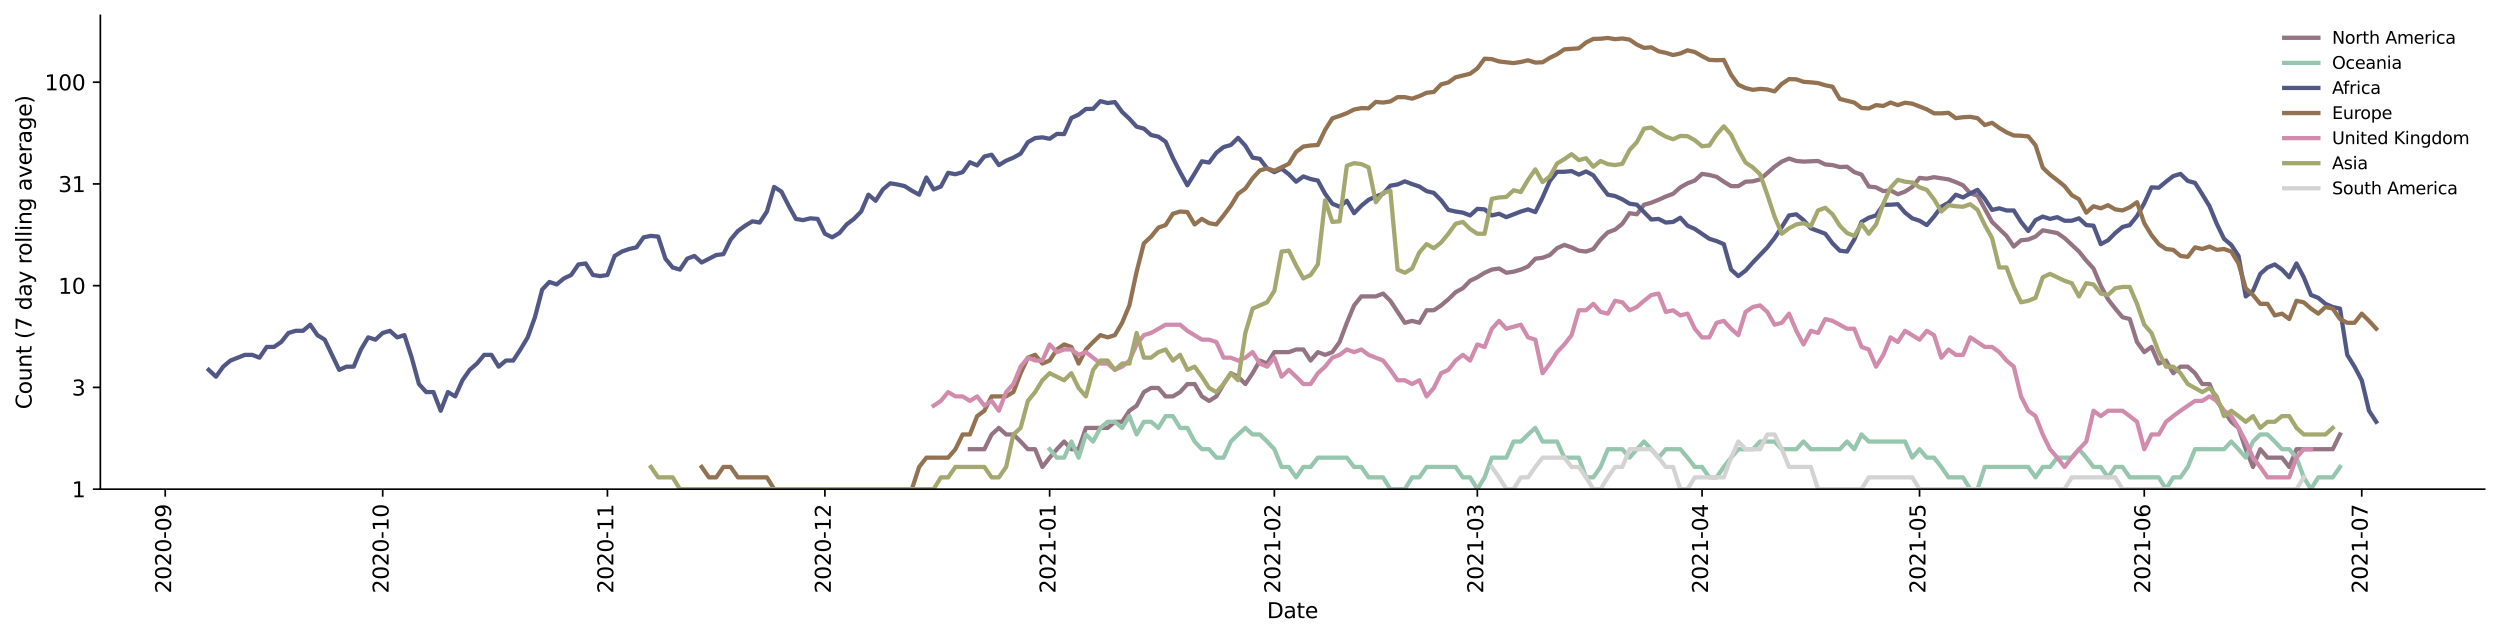 <?xml version="1.0" encoding="utf-8" standalone="no"?>
<!DOCTYPE svg PUBLIC "-//W3C//DTD SVG 1.1//EN"
  "http://www.w3.org/Graphics/SVG/1.1/DTD/svg11.dtd">
<svg height="298.621pt" version="1.1" viewBox="0 0 1170.166 298.621" width="1170.166pt" xmlns="http://www.w3.org/2000/svg" xmlns:xlink="http://www.w3.org/1999/xlink">
 <defs>
  <style type="text/css">*{stroke-linecap:butt;stroke-linejoin:round;}</style>
 </defs>
 <g id="figure_1">
  <g id="patch_1">
   <path d="M 0 298.621 
L 1170.166 298.621 
L 1170.166 0 
L 0 0 
z
" style="fill:#ffffff;"/>
  </g>
  <g id="axes_1">
   <g id="patch_2">
    <path d="M 46.966 228.96 
L 1162.966 228.96 
L 1162.966 7.2 
L 46.966 7.2 
z
" style="fill:#ffffff;"/>
   </g>
   <g id="matplotlib.axis_1">
    <g id="xtick_1">
     <g id="line2d_1">
      <defs>
       <path d="M 0 0 
L 0 3.5 
" id="m4997f00690" style="stroke:#000000;stroke-width:0.8;"/>
      </defs>
      <g>
       <use style="stroke:#000000;stroke-width:0.8;" x="77.334" xlink:href="#m4997f00690" y="228.96"/>
      </g>
     </g>
     <g id="text_1">
      <!-- 2020-09 -->
      <g transform="translate(80.094 277.743)rotate(-90)scale(0.1 -0.1)">
       <defs>
        <path d="M 1228 531 
L 3431 531 
L 3431 0 
L 469 0 
L 469 531 
Q 828 903 1448 1529 
Q 2069 2156 2228 2338 
Q 2531 2678 2651 2914 
Q 2772 3150 2772 3378 
Q 2772 3750 2511 3984 
Q 2250 4219 1831 4219 
Q 1534 4219 1204 4116 
Q 875 4013 500 3803 
L 500 4441 
Q 881 4594 1212 4672 
Q 1544 4750 1819 4750 
Q 2544 4750 2975 4387 
Q 3406 4025 3406 3419 
Q 3406 3131 3298 2873 
Q 3191 2616 2906 2266 
Q 2828 2175 2409 1742 
Q 1991 1309 1228 531 
z
" id="DejaVuSans-32" transform="scale(0.016)"/>
        <path d="M 2034 4250 
Q 1547 4250 1301 3770 
Q 1056 3291 1056 2328 
Q 1056 1369 1301 889 
Q 1547 409 2034 409 
Q 2525 409 2770 889 
Q 3016 1369 3016 2328 
Q 3016 3291 2770 3770 
Q 2525 4250 2034 4250 
z
M 2034 4750 
Q 2819 4750 3233 4129 
Q 3647 3509 3647 2328 
Q 3647 1150 3233 529 
Q 2819 -91 2034 -91 
Q 1250 -91 836 529 
Q 422 1150 422 2328 
Q 422 3509 836 4129 
Q 1250 4750 2034 4750 
z
" id="DejaVuSans-30" transform="scale(0.016)"/>
        <path d="M 313 2009 
L 1997 2009 
L 1997 1497 
L 313 1497 
L 313 2009 
z
" id="DejaVuSans-2d" transform="scale(0.016)"/>
        <path d="M 703 97 
L 703 672 
Q 941 559 1184 500 
Q 1428 441 1663 441 
Q 2288 441 2617 861 
Q 2947 1281 2994 2138 
Q 2813 1869 2534 1725 
Q 2256 1581 1919 1581 
Q 1219 1581 811 2004 
Q 403 2428 403 3163 
Q 403 3881 828 4315 
Q 1253 4750 1959 4750 
Q 2769 4750 3195 4129 
Q 3622 3509 3622 2328 
Q 3622 1225 3098 567 
Q 2575 -91 1691 -91 
Q 1453 -91 1209 -44 
Q 966 3 703 97 
z
M 1959 2075 
Q 2384 2075 2632 2365 
Q 2881 2656 2881 3163 
Q 2881 3666 2632 3958 
Q 2384 4250 1959 4250 
Q 1534 4250 1286 3958 
Q 1038 3666 1038 3163 
Q 1038 2656 1286 2365 
Q 1534 2075 1959 2075 
z
" id="DejaVuSans-39" transform="scale(0.016)"/>
       </defs>
       <use xlink:href="#DejaVuSans-32"/>
       <use x="63.623" xlink:href="#DejaVuSans-30"/>
       <use x="127.246" xlink:href="#DejaVuSans-32"/>
       <use x="190.869" xlink:href="#DejaVuSans-30"/>
       <use x="254.492" xlink:href="#DejaVuSans-2d"/>
       <use x="290.576" xlink:href="#DejaVuSans-30"/>
       <use x="354.199" xlink:href="#DejaVuSans-39"/>
      </g>
     </g>
    </g>
    <g id="xtick_2">
     <g id="line2d_2">
      <g>
       <use style="stroke:#000000;stroke-width:0.8;" x="179.128" xlink:href="#m4997f00690" y="228.96"/>
      </g>
     </g>
     <g id="text_2">
      <!-- 2020-10 -->
      <g transform="translate(181.887 277.743)rotate(-90)scale(0.1 -0.1)">
       <defs>
        <path d="M 794 531 
L 1825 531 
L 1825 4091 
L 703 3866 
L 703 4441 
L 1819 4666 
L 2450 4666 
L 2450 531 
L 3481 531 
L 3481 0 
L 794 0 
L 794 531 
z
" id="DejaVuSans-31" transform="scale(0.016)"/>
       </defs>
       <use xlink:href="#DejaVuSans-32"/>
       <use x="63.623" xlink:href="#DejaVuSans-30"/>
       <use x="127.246" xlink:href="#DejaVuSans-32"/>
       <use x="190.869" xlink:href="#DejaVuSans-30"/>
       <use x="254.492" xlink:href="#DejaVuSans-2d"/>
       <use x="290.576" xlink:href="#DejaVuSans-31"/>
       <use x="354.199" xlink:href="#DejaVuSans-30"/>
      </g>
     </g>
    </g>
    <g id="xtick_3">
     <g id="line2d_3">
      <g>
       <use style="stroke:#000000;stroke-width:0.8;" x="284.315" xlink:href="#m4997f00690" y="228.96"/>
      </g>
     </g>
     <g id="text_3">
      <!-- 2020-11 -->
      <g transform="translate(287.074 277.743)rotate(-90)scale(0.1 -0.1)">
       <use xlink:href="#DejaVuSans-32"/>
       <use x="63.623" xlink:href="#DejaVuSans-30"/>
       <use x="127.246" xlink:href="#DejaVuSans-32"/>
       <use x="190.869" xlink:href="#DejaVuSans-30"/>
       <use x="254.492" xlink:href="#DejaVuSans-2d"/>
       <use x="290.576" xlink:href="#DejaVuSans-31"/>
       <use x="354.199" xlink:href="#DejaVuSans-31"/>
      </g>
     </g>
    </g>
    <g id="xtick_4">
     <g id="line2d_4">
      <g>
       <use style="stroke:#000000;stroke-width:0.8;" x="386.109" xlink:href="#m4997f00690" y="228.96"/>
      </g>
     </g>
     <g id="text_4">
      <!-- 2020-12 -->
      <g transform="translate(388.868 277.743)rotate(-90)scale(0.1 -0.1)">
       <use xlink:href="#DejaVuSans-32"/>
       <use x="63.623" xlink:href="#DejaVuSans-30"/>
       <use x="127.246" xlink:href="#DejaVuSans-32"/>
       <use x="190.869" xlink:href="#DejaVuSans-30"/>
       <use x="254.492" xlink:href="#DejaVuSans-2d"/>
       <use x="290.576" xlink:href="#DejaVuSans-31"/>
       <use x="354.199" xlink:href="#DejaVuSans-32"/>
      </g>
     </g>
    </g>
    <g id="xtick_5">
     <g id="line2d_5">
      <g>
       <use style="stroke:#000000;stroke-width:0.8;" x="491.296" xlink:href="#m4997f00690" y="228.96"/>
      </g>
     </g>
     <g id="text_5">
      <!-- 2021-01 -->
      <g transform="translate(494.055 277.743)rotate(-90)scale(0.1 -0.1)">
       <use xlink:href="#DejaVuSans-32"/>
       <use x="63.623" xlink:href="#DejaVuSans-30"/>
       <use x="127.246" xlink:href="#DejaVuSans-32"/>
       <use x="190.869" xlink:href="#DejaVuSans-31"/>
       <use x="254.492" xlink:href="#DejaVuSans-2d"/>
       <use x="290.576" xlink:href="#DejaVuSans-30"/>
       <use x="354.199" xlink:href="#DejaVuSans-31"/>
      </g>
     </g>
    </g>
    <g id="xtick_6">
     <g id="line2d_6">
      <g>
       <use style="stroke:#000000;stroke-width:0.8;" x="596.483" xlink:href="#m4997f00690" y="228.96"/>
      </g>
     </g>
     <g id="text_6">
      <!-- 2021-02 -->
      <g transform="translate(599.242 277.743)rotate(-90)scale(0.1 -0.1)">
       <use xlink:href="#DejaVuSans-32"/>
       <use x="63.623" xlink:href="#DejaVuSans-30"/>
       <use x="127.246" xlink:href="#DejaVuSans-32"/>
       <use x="190.869" xlink:href="#DejaVuSans-31"/>
       <use x="254.492" xlink:href="#DejaVuSans-2d"/>
       <use x="290.576" xlink:href="#DejaVuSans-30"/>
       <use x="354.199" xlink:href="#DejaVuSans-32"/>
      </g>
     </g>
    </g>
    <g id="xtick_7">
     <g id="line2d_7">
      <g>
       <use style="stroke:#000000;stroke-width:0.8;" x="691.49" xlink:href="#m4997f00690" y="228.96"/>
      </g>
     </g>
     <g id="text_7">
      <!-- 2021-03 -->
      <g transform="translate(694.25 277.743)rotate(-90)scale(0.1 -0.1)">
       <defs>
        <path d="M 2597 2516 
Q 3050 2419 3304 2112 
Q 3559 1806 3559 1356 
Q 3559 666 3084 287 
Q 2609 -91 1734 -91 
Q 1441 -91 1130 -33 
Q 819 25 488 141 
L 488 750 
Q 750 597 1062 519 
Q 1375 441 1716 441 
Q 2309 441 2620 675 
Q 2931 909 2931 1356 
Q 2931 1769 2642 2001 
Q 2353 2234 1838 2234 
L 1294 2234 
L 1294 2753 
L 1863 2753 
Q 2328 2753 2575 2939 
Q 2822 3125 2822 3475 
Q 2822 3834 2567 4026 
Q 2313 4219 1838 4219 
Q 1578 4219 1281 4162 
Q 984 4106 628 3988 
L 628 4550 
Q 988 4650 1302 4700 
Q 1616 4750 1894 4750 
Q 2613 4750 3031 4423 
Q 3450 4097 3450 3541 
Q 3450 3153 3228 2886 
Q 3006 2619 2597 2516 
z
" id="DejaVuSans-33" transform="scale(0.016)"/>
       </defs>
       <use xlink:href="#DejaVuSans-32"/>
       <use x="63.623" xlink:href="#DejaVuSans-30"/>
       <use x="127.246" xlink:href="#DejaVuSans-32"/>
       <use x="190.869" xlink:href="#DejaVuSans-31"/>
       <use x="254.492" xlink:href="#DejaVuSans-2d"/>
       <use x="290.576" xlink:href="#DejaVuSans-30"/>
       <use x="354.199" xlink:href="#DejaVuSans-33"/>
      </g>
     </g>
    </g>
    <g id="xtick_8">
     <g id="line2d_8">
      <g>
       <use style="stroke:#000000;stroke-width:0.8;" x="796.677" xlink:href="#m4997f00690" y="228.96"/>
      </g>
     </g>
     <g id="text_8">
      <!-- 2021-04 -->
      <g transform="translate(799.437 277.743)rotate(-90)scale(0.1 -0.1)">
       <defs>
        <path d="M 2419 4116 
L 825 1625 
L 2419 1625 
L 2419 4116 
z
M 2253 4666 
L 3047 4666 
L 3047 1625 
L 3713 1625 
L 3713 1100 
L 3047 1100 
L 3047 0 
L 2419 0 
L 2419 1100 
L 313 1100 
L 313 1709 
L 2253 4666 
z
" id="DejaVuSans-34" transform="scale(0.016)"/>
       </defs>
       <use xlink:href="#DejaVuSans-32"/>
       <use x="63.623" xlink:href="#DejaVuSans-30"/>
       <use x="127.246" xlink:href="#DejaVuSans-32"/>
       <use x="190.869" xlink:href="#DejaVuSans-31"/>
       <use x="254.492" xlink:href="#DejaVuSans-2d"/>
       <use x="290.576" xlink:href="#DejaVuSans-30"/>
       <use x="354.199" xlink:href="#DejaVuSans-34"/>
      </g>
     </g>
    </g>
    <g id="xtick_9">
     <g id="line2d_9">
      <g>
       <use style="stroke:#000000;stroke-width:0.8;" x="898.471" xlink:href="#m4997f00690" y="228.96"/>
      </g>
     </g>
     <g id="text_9">
      <!-- 2021-05 -->
      <g transform="translate(901.231 277.743)rotate(-90)scale(0.1 -0.1)">
       <defs>
        <path d="M 691 4666 
L 3169 4666 
L 3169 4134 
L 1269 4134 
L 1269 2991 
Q 1406 3038 1543 3061 
Q 1681 3084 1819 3084 
Q 2600 3084 3056 2656 
Q 3513 2228 3513 1497 
Q 3513 744 3044 326 
Q 2575 -91 1722 -91 
Q 1428 -91 1123 -41 
Q 819 9 494 109 
L 494 744 
Q 775 591 1075 516 
Q 1375 441 1709 441 
Q 2250 441 2565 725 
Q 2881 1009 2881 1497 
Q 2881 1984 2565 2268 
Q 2250 2553 1709 2553 
Q 1456 2553 1204 2497 
Q 953 2441 691 2322 
L 691 4666 
z
" id="DejaVuSans-35" transform="scale(0.016)"/>
       </defs>
       <use xlink:href="#DejaVuSans-32"/>
       <use x="63.623" xlink:href="#DejaVuSans-30"/>
       <use x="127.246" xlink:href="#DejaVuSans-32"/>
       <use x="190.869" xlink:href="#DejaVuSans-31"/>
       <use x="254.492" xlink:href="#DejaVuSans-2d"/>
       <use x="290.576" xlink:href="#DejaVuSans-30"/>
       <use x="354.199" xlink:href="#DejaVuSans-35"/>
      </g>
     </g>
    </g>
    <g id="xtick_10">
     <g id="line2d_10">
      <g>
       <use style="stroke:#000000;stroke-width:0.8;" x="1003.658" xlink:href="#m4997f00690" y="228.96"/>
      </g>
     </g>
     <g id="text_10">
      <!-- 2021-06 -->
      <g transform="translate(1006.418 277.743)rotate(-90)scale(0.1 -0.1)">
       <defs>
        <path d="M 2113 2584 
Q 1688 2584 1439 2293 
Q 1191 2003 1191 1497 
Q 1191 994 1439 701 
Q 1688 409 2113 409 
Q 2538 409 2786 701 
Q 3034 994 3034 1497 
Q 3034 2003 2786 2293 
Q 2538 2584 2113 2584 
z
M 3366 4563 
L 3366 3988 
Q 3128 4100 2886 4159 
Q 2644 4219 2406 4219 
Q 1781 4219 1451 3797 
Q 1122 3375 1075 2522 
Q 1259 2794 1537 2939 
Q 1816 3084 2150 3084 
Q 2853 3084 3261 2657 
Q 3669 2231 3669 1497 
Q 3669 778 3244 343 
Q 2819 -91 2113 -91 
Q 1303 -91 875 529 
Q 447 1150 447 2328 
Q 447 3434 972 4092 
Q 1497 4750 2381 4750 
Q 2619 4750 2861 4703 
Q 3103 4656 3366 4563 
z
" id="DejaVuSans-36" transform="scale(0.016)"/>
       </defs>
       <use xlink:href="#DejaVuSans-32"/>
       <use x="63.623" xlink:href="#DejaVuSans-30"/>
       <use x="127.246" xlink:href="#DejaVuSans-32"/>
       <use x="190.869" xlink:href="#DejaVuSans-31"/>
       <use x="254.492" xlink:href="#DejaVuSans-2d"/>
       <use x="290.576" xlink:href="#DejaVuSans-30"/>
       <use x="354.199" xlink:href="#DejaVuSans-36"/>
      </g>
     </g>
    </g>
    <g id="xtick_11">
     <g id="line2d_11">
      <g>
       <use style="stroke:#000000;stroke-width:0.8;" x="1105.452" xlink:href="#m4997f00690" y="228.96"/>
      </g>
     </g>
     <g id="text_11">
      <!-- 2021-07 -->
      <g transform="translate(1108.211 277.743)rotate(-90)scale(0.1 -0.1)">
       <defs>
        <path d="M 525 4666 
L 3525 4666 
L 3525 4397 
L 1831 0 
L 1172 0 
L 2766 4134 
L 525 4134 
L 525 4666 
z
" id="DejaVuSans-37" transform="scale(0.016)"/>
       </defs>
       <use xlink:href="#DejaVuSans-32"/>
       <use x="63.623" xlink:href="#DejaVuSans-30"/>
       <use x="127.246" xlink:href="#DejaVuSans-32"/>
       <use x="190.869" xlink:href="#DejaVuSans-31"/>
       <use x="254.492" xlink:href="#DejaVuSans-2d"/>
       <use x="290.576" xlink:href="#DejaVuSans-30"/>
       <use x="354.199" xlink:href="#DejaVuSans-37"/>
      </g>
     </g>
    </g>
    <g id="text_12">
     <!-- Date -->
     <g transform="translate(593.015 289.341)scale(0.1 -0.1)">
      <defs>
       <path d="M 1259 4147 
L 1259 519 
L 2022 519 
Q 2988 519 3436 956 
Q 3884 1394 3884 2338 
Q 3884 3275 3436 3711 
Q 2988 4147 2022 4147 
L 1259 4147 
z
M 628 4666 
L 1925 4666 
Q 3281 4666 3915 4102 
Q 4550 3538 4550 2338 
Q 4550 1131 3912 565 
Q 3275 0 1925 0 
L 628 0 
L 628 4666 
z
" id="DejaVuSans-44" transform="scale(0.016)"/>
       <path d="M 2194 1759 
Q 1497 1759 1228 1600 
Q 959 1441 959 1056 
Q 959 750 1161 570 
Q 1363 391 1709 391 
Q 2188 391 2477 730 
Q 2766 1069 2766 1631 
L 2766 1759 
L 2194 1759 
z
M 3341 1997 
L 3341 0 
L 2766 0 
L 2766 531 
Q 2569 213 2275 61 
Q 1981 -91 1556 -91 
Q 1019 -91 701 211 
Q 384 513 384 1019 
Q 384 1609 779 1909 
Q 1175 2209 1959 2209 
L 2766 2209 
L 2766 2266 
Q 2766 2663 2505 2880 
Q 2244 3097 1772 3097 
Q 1472 3097 1187 3025 
Q 903 2953 641 2809 
L 641 3341 
Q 956 3463 1253 3523 
Q 1550 3584 1831 3584 
Q 2591 3584 2966 3190 
Q 3341 2797 3341 1997 
z
" id="DejaVuSans-61" transform="scale(0.016)"/>
       <path d="M 1172 4494 
L 1172 3500 
L 2356 3500 
L 2356 3053 
L 1172 3053 
L 1172 1153 
Q 1172 725 1289 603 
Q 1406 481 1766 481 
L 2356 481 
L 2356 0 
L 1766 0 
Q 1100 0 847 248 
Q 594 497 594 1153 
L 594 3053 
L 172 3053 
L 172 3500 
L 594 3500 
L 594 4494 
L 1172 4494 
z
" id="DejaVuSans-74" transform="scale(0.016)"/>
       <path d="M 3597 1894 
L 3597 1613 
L 953 1613 
Q 991 1019 1311 708 
Q 1631 397 2203 397 
Q 2534 397 2845 478 
Q 3156 559 3463 722 
L 3463 178 
Q 3153 47 2828 -22 
Q 2503 -91 2169 -91 
Q 1331 -91 842 396 
Q 353 884 353 1716 
Q 353 2575 817 3079 
Q 1281 3584 2069 3584 
Q 2775 3584 3186 3129 
Q 3597 2675 3597 1894 
z
M 3022 2063 
Q 3016 2534 2758 2815 
Q 2500 3097 2075 3097 
Q 1594 3097 1305 2825 
Q 1016 2553 972 2059 
L 3022 2063 
z
" id="DejaVuSans-65" transform="scale(0.016)"/>
      </defs>
      <use xlink:href="#DejaVuSans-44"/>
      <use x="77.002" xlink:href="#DejaVuSans-61"/>
      <use x="138.281" xlink:href="#DejaVuSans-74"/>
      <use x="177.49" xlink:href="#DejaVuSans-65"/>
     </g>
    </g>
   </g>
   <g id="matplotlib.axis_2">
    <g id="ytick_1">
     <g id="line2d_12">
      <defs>
       <path d="M 0 0 
L -3.5 0 
" id="m708f5a8e95" style="stroke:#000000;stroke-width:0.8;"/>
      </defs>
      <g>
       <use style="stroke:#000000;stroke-width:0.8;" x="46.966" xlink:href="#m708f5a8e95" y="228.96"/>
      </g>
     </g>
     <g id="text_13">
      <!-- 1 -->
      <g transform="translate(33.603 232.759)scale(0.1 -0.1)">
       <use xlink:href="#DejaVuSans-31"/>
      </g>
     </g>
    </g>
    <g id="ytick_2">
     <g id="line2d_13">
      <g>
       <use style="stroke:#000000;stroke-width:0.8;" x="46.966" xlink:href="#m708f5a8e95" y="181.338"/>
      </g>
     </g>
     <g id="text_14">
      <!-- 3 -->
      <g transform="translate(33.603 185.138)scale(0.1 -0.1)">
       <use xlink:href="#DejaVuSans-33"/>
      </g>
     </g>
    </g>
    <g id="ytick_3">
     <g id="line2d_14">
      <g>
       <use style="stroke:#000000;stroke-width:0.8;" x="46.966" xlink:href="#m708f5a8e95" y="133.717"/>
      </g>
     </g>
     <g id="text_15">
      <!-- 10 -->
      <g transform="translate(27.241 137.516)scale(0.1 -0.1)">
       <use xlink:href="#DejaVuSans-31"/>
       <use x="63.623" xlink:href="#DejaVuSans-30"/>
      </g>
     </g>
    </g>
    <g id="ytick_4">
     <g id="line2d_15">
      <g>
       <use style="stroke:#000000;stroke-width:0.8;" x="46.966" xlink:href="#m708f5a8e95" y="86.095"/>
      </g>
     </g>
     <g id="text_16">
      <!-- 31 -->
      <g transform="translate(27.241 89.895)scale(0.1 -0.1)">
       <use xlink:href="#DejaVuSans-33"/>
       <use x="63.623" xlink:href="#DejaVuSans-31"/>
      </g>
     </g>
    </g>
    <g id="ytick_5">
     <g id="line2d_16">
      <g>
       <use style="stroke:#000000;stroke-width:0.8;" x="46.966" xlink:href="#m708f5a8e95" y="38.474"/>
      </g>
     </g>
     <g id="text_17">
      <!-- 100 -->
      <g transform="translate(20.878 42.273)scale(0.1 -0.1)">
       <use xlink:href="#DejaVuSans-31"/>
       <use x="63.623" xlink:href="#DejaVuSans-30"/>
       <use x="127.246" xlink:href="#DejaVuSans-30"/>
      </g>
     </g>
    </g>
    <g id="text_18">
     <!-- Count (7 day rolling average) -->
     <g transform="translate(14.798 191.548)rotate(-90)scale(0.1 -0.1)">
      <defs>
       <path d="M 4122 4306 
L 4122 3641 
Q 3803 3938 3442 4084 
Q 3081 4231 2675 4231 
Q 1875 4231 1450 3742 
Q 1025 3253 1025 2328 
Q 1025 1406 1450 917 
Q 1875 428 2675 428 
Q 3081 428 3442 575 
Q 3803 722 4122 1019 
L 4122 359 
Q 3791 134 3420 21 
Q 3050 -91 2638 -91 
Q 1578 -91 968 557 
Q 359 1206 359 2328 
Q 359 3453 968 4101 
Q 1578 4750 2638 4750 
Q 3056 4750 3426 4639 
Q 3797 4528 4122 4306 
z
" id="DejaVuSans-43" transform="scale(0.016)"/>
       <path d="M 1959 3097 
Q 1497 3097 1228 2736 
Q 959 2375 959 1747 
Q 959 1119 1226 758 
Q 1494 397 1959 397 
Q 2419 397 2687 759 
Q 2956 1122 2956 1747 
Q 2956 2369 2687 2733 
Q 2419 3097 1959 3097 
z
M 1959 3584 
Q 2709 3584 3137 3096 
Q 3566 2609 3566 1747 
Q 3566 888 3137 398 
Q 2709 -91 1959 -91 
Q 1206 -91 779 398 
Q 353 888 353 1747 
Q 353 2609 779 3096 
Q 1206 3584 1959 3584 
z
" id="DejaVuSans-6f" transform="scale(0.016)"/>
       <path d="M 544 1381 
L 544 3500 
L 1119 3500 
L 1119 1403 
Q 1119 906 1312 657 
Q 1506 409 1894 409 
Q 2359 409 2629 706 
Q 2900 1003 2900 1516 
L 2900 3500 
L 3475 3500 
L 3475 0 
L 2900 0 
L 2900 538 
Q 2691 219 2414 64 
Q 2138 -91 1772 -91 
Q 1169 -91 856 284 
Q 544 659 544 1381 
z
M 1991 3584 
L 1991 3584 
z
" id="DejaVuSans-75" transform="scale(0.016)"/>
       <path d="M 3513 2113 
L 3513 0 
L 2938 0 
L 2938 2094 
Q 2938 2591 2744 2837 
Q 2550 3084 2163 3084 
Q 1697 3084 1428 2787 
Q 1159 2491 1159 1978 
L 1159 0 
L 581 0 
L 581 3500 
L 1159 3500 
L 1159 2956 
Q 1366 3272 1645 3428 
Q 1925 3584 2291 3584 
Q 2894 3584 3203 3211 
Q 3513 2838 3513 2113 
z
" id="DejaVuSans-6e" transform="scale(0.016)"/>
       <path id="DejaVuSans-20" transform="scale(0.016)"/>
       <path d="M 1984 4856 
Q 1566 4138 1362 3434 
Q 1159 2731 1159 2009 
Q 1159 1288 1364 580 
Q 1569 -128 1984 -844 
L 1484 -844 
Q 1016 -109 783 600 
Q 550 1309 550 2009 
Q 550 2706 781 3412 
Q 1013 4119 1484 4856 
L 1984 4856 
z
" id="DejaVuSans-28" transform="scale(0.016)"/>
       <path d="M 2906 2969 
L 2906 4863 
L 3481 4863 
L 3481 0 
L 2906 0 
L 2906 525 
Q 2725 213 2448 61 
Q 2172 -91 1784 -91 
Q 1150 -91 751 415 
Q 353 922 353 1747 
Q 353 2572 751 3078 
Q 1150 3584 1784 3584 
Q 2172 3584 2448 3432 
Q 2725 3281 2906 2969 
z
M 947 1747 
Q 947 1113 1208 752 
Q 1469 391 1925 391 
Q 2381 391 2643 752 
Q 2906 1113 2906 1747 
Q 2906 2381 2643 2742 
Q 2381 3103 1925 3103 
Q 1469 3103 1208 2742 
Q 947 2381 947 1747 
z
" id="DejaVuSans-64" transform="scale(0.016)"/>
       <path d="M 2059 -325 
Q 1816 -950 1584 -1140 
Q 1353 -1331 966 -1331 
L 506 -1331 
L 506 -850 
L 844 -850 
Q 1081 -850 1212 -737 
Q 1344 -625 1503 -206 
L 1606 56 
L 191 3500 
L 800 3500 
L 1894 763 
L 2988 3500 
L 3597 3500 
L 2059 -325 
z
" id="DejaVuSans-79" transform="scale(0.016)"/>
       <path d="M 2631 2963 
Q 2534 3019 2420 3045 
Q 2306 3072 2169 3072 
Q 1681 3072 1420 2755 
Q 1159 2438 1159 1844 
L 1159 0 
L 581 0 
L 581 3500 
L 1159 3500 
L 1159 2956 
Q 1341 3275 1631 3429 
Q 1922 3584 2338 3584 
Q 2397 3584 2469 3576 
Q 2541 3569 2628 3553 
L 2631 2963 
z
" id="DejaVuSans-72" transform="scale(0.016)"/>
       <path d="M 603 4863 
L 1178 4863 
L 1178 0 
L 603 0 
L 603 4863 
z
" id="DejaVuSans-6c" transform="scale(0.016)"/>
       <path d="M 603 3500 
L 1178 3500 
L 1178 0 
L 603 0 
L 603 3500 
z
M 603 4863 
L 1178 4863 
L 1178 4134 
L 603 4134 
L 603 4863 
z
" id="DejaVuSans-69" transform="scale(0.016)"/>
       <path d="M 2906 1791 
Q 2906 2416 2648 2759 
Q 2391 3103 1925 3103 
Q 1463 3103 1205 2759 
Q 947 2416 947 1791 
Q 947 1169 1205 825 
Q 1463 481 1925 481 
Q 2391 481 2648 825 
Q 2906 1169 2906 1791 
z
M 3481 434 
Q 3481 -459 3084 -895 
Q 2688 -1331 1869 -1331 
Q 1566 -1331 1297 -1286 
Q 1028 -1241 775 -1147 
L 775 -588 
Q 1028 -725 1275 -790 
Q 1522 -856 1778 -856 
Q 2344 -856 2625 -561 
Q 2906 -266 2906 331 
L 2906 616 
Q 2728 306 2450 153 
Q 2172 0 1784 0 
Q 1141 0 747 490 
Q 353 981 353 1791 
Q 353 2603 747 3093 
Q 1141 3584 1784 3584 
Q 2172 3584 2450 3431 
Q 2728 3278 2906 2969 
L 2906 3500 
L 3481 3500 
L 3481 434 
z
" id="DejaVuSans-67" transform="scale(0.016)"/>
       <path d="M 191 3500 
L 800 3500 
L 1894 563 
L 2988 3500 
L 3597 3500 
L 2284 0 
L 1503 0 
L 191 3500 
z
" id="DejaVuSans-76" transform="scale(0.016)"/>
       <path d="M 513 4856 
L 1013 4856 
Q 1481 4119 1714 3412 
Q 1947 2706 1947 2009 
Q 1947 1309 1714 600 
Q 1481 -109 1013 -844 
L 513 -844 
Q 928 -128 1133 580 
Q 1338 1288 1338 2009 
Q 1338 2731 1133 3434 
Q 928 4138 513 4856 
z
" id="DejaVuSans-29" transform="scale(0.016)"/>
      </defs>
      <use xlink:href="#DejaVuSans-43"/>
      <use x="69.824" xlink:href="#DejaVuSans-6f"/>
      <use x="131.006" xlink:href="#DejaVuSans-75"/>
      <use x="194.385" xlink:href="#DejaVuSans-6e"/>
      <use x="257.764" xlink:href="#DejaVuSans-74"/>
      <use x="296.973" xlink:href="#DejaVuSans-20"/>
      <use x="328.76" xlink:href="#DejaVuSans-28"/>
      <use x="367.773" xlink:href="#DejaVuSans-37"/>
      <use x="431.396" xlink:href="#DejaVuSans-20"/>
      <use x="463.184" xlink:href="#DejaVuSans-64"/>
      <use x="526.66" xlink:href="#DejaVuSans-61"/>
      <use x="587.939" xlink:href="#DejaVuSans-79"/>
      <use x="647.119" xlink:href="#DejaVuSans-20"/>
      <use x="678.906" xlink:href="#DejaVuSans-72"/>
      <use x="717.77" xlink:href="#DejaVuSans-6f"/>
      <use x="778.951" xlink:href="#DejaVuSans-6c"/>
      <use x="806.734" xlink:href="#DejaVuSans-6c"/>
      <use x="834.518" xlink:href="#DejaVuSans-69"/>
      <use x="862.301" xlink:href="#DejaVuSans-6e"/>
      <use x="925.68" xlink:href="#DejaVuSans-67"/>
      <use x="989.156" xlink:href="#DejaVuSans-20"/>
      <use x="1020.943" xlink:href="#DejaVuSans-61"/>
      <use x="1082.223" xlink:href="#DejaVuSans-76"/>
      <use x="1141.402" xlink:href="#DejaVuSans-65"/>
      <use x="1202.926" xlink:href="#DejaVuSans-72"/>
      <use x="1244.039" xlink:href="#DejaVuSans-61"/>
      <use x="1305.318" xlink:href="#DejaVuSans-67"/>
      <use x="1368.795" xlink:href="#DejaVuSans-65"/>
      <use x="1430.318" xlink:href="#DejaVuSans-29"/>
     </g>
    </g>
   </g>
   <g id="line2d_17">
    <path clip-path="url(#pb5a58a3680)" d="M 453.971 210.264 
L 460.758 210.264 
L 464.151 203.354 
L 467.544 200.289 
L 470.937 203.354 
L 474.33 203.354 
L 477.723 206.665 
L 481.116 210.264 
L 484.51 210.264 
L 487.903 218.565 
L 491.296 214.207 
L 494.689 210.264 
L 498.082 206.665 
L 501.475 210.264 
L 504.868 210.264 
L 508.261 200.289 
L 518.441 200.289 
L 521.834 197.435 
L 525.227 197.435 
L 528.62 192.258 
L 532.013 189.894 
L 535.406 183.518 
L 538.8 181.593 
L 542.193 181.593 
L 545.586 185.536 
L 548.979 185.536 
L 552.372 183.518 
L 555.765 179.755 
L 559.158 179.755 
L 562.552 185.536 
L 565.945 187.657 
L 569.338 185.536 
L 572.731 179.755 
L 576.124 174.683 
L 579.517 176.306 
L 582.91 179.755 
L 586.303 174.683 
L 589.697 168.764 
L 593.09 170.166 
L 596.483 164.822 
L 603.269 164.822 
L 606.662 163.587 
L 610.055 163.587 
L 613.448 168.764 
L 616.842 164.822 
L 620.235 166.095 
L 623.628 164.822 
L 627.021 160.089 
L 630.414 151.084 
L 633.807 142.947 
L 637.2 138.737 
L 643.987 138.737 
L 647.38 137.424 
L 650.773 140.788 
L 657.559 151.084 
L 660.952 150.194 
L 664.345 151.084 
L 667.739 145.224 
L 671.132 145.224 
L 674.525 142.947 
L 677.918 140.093 
L 681.311 136.782 
L 684.704 134.916 
L 688.097 131.418 
L 691.49 129.775 
L 694.884 127.68 
L 698.277 126.175 
L 701.67 125.686 
L 705.063 127.68 
L 708.456 127.172 
L 711.849 126.175 
L 715.242 124.724 
L 718.635 121.085 
L 722.029 120.652 
L 725.422 119.379 
L 728.815 116.165 
L 732.208 114.647 
L 735.601 115.78 
L 738.994 117.341 
L 742.387 117.741 
L 745.78 116.553 
L 749.174 112.117 
L 752.567 108.753 
L 755.96 107.48 
L 759.353 104.751 
L 762.746 99.782 
L 766.139 100.305 
L 769.532 95.816 
L 772.925 94.881 
L 776.319 93.517 
L 779.712 91.981 
L 783.105 90.708 
L 786.498 87.688 
L 789.891 85.79 
L 793.284 84.512 
L 796.677 81.395 
L 800.071 81.898 
L 803.464 82.751 
L 806.857 85.055 
L 810.25 87.109 
L 813.643 87.109 
L 817.036 85.055 
L 820.429 84.873 
L 823.822 83.975 
L 830.609 78.033 
L 834.002 75.643 
L 837.395 74.216 
L 840.788 75.353 
L 844.181 75.643 
L 850.967 75.353 
L 854.361 76.97 
L 857.754 77.271 
L 861.147 78.187 
L 864.54 78.033 
L 867.933 80.569 
L 871.326 81.73 
L 874.719 87.301 
L 878.112 87.688 
L 881.506 89.473 
L 884.899 89.07 
L 888.292 90.918 
L 891.685 89.677 
L 895.078 87.494 
L 898.471 83.271 
L 901.864 83.622 
L 905.258 82.924 
L 912.044 83.975 
L 915.437 85.237 
L 918.83 86.728 
L 922.223 90.5 
L 925.616 91.552 
L 932.403 103.881 
L 939.189 110.401 
L 942.582 115.399 
L 945.975 112.469 
L 949.368 112.117 
L 952.761 110.738 
L 956.154 107.794 
L 962.941 109.077 
L 966.334 111.422 
L 973.12 117.741 
L 976.513 121.965 
L 979.906 125.686 
L 983.299 133.717 
L 986.693 140.093 
L 990.086 144.451 
L 993.479 148.47 
L 996.872 149.323 
L 1000.265 160.089 
L 1003.658 164.822 
L 1007.051 162.388 
L 1010.444 170.166 
L 1013.838 168.764 
L 1017.231 174.683 
L 1020.624 171.618 
L 1024.017 171.618 
L 1027.41 174.683 
L 1030.803 179.755 
L 1034.196 179.755 
L 1037.59 187.657 
L 1040.983 192.258 
L 1044.376 197.435 
L 1047.769 200.289 
L 1051.162 210.264 
L 1054.555 218.565 
L 1057.948 210.264 
L 1061.341 214.207 
L 1068.128 214.207 
L 1071.521 218.565 
L 1074.914 210.264 
L 1091.88 210.264 
L 1095.273 203.354 
L 1095.273 203.354 
" style="fill:none;stroke:#947383;stroke-linecap:square;stroke-width:2;"/>
   </g>
   <g id="line2d_18">
    <path clip-path="url(#pb5a58a3680)" d="M 491.296 210.264 
L 494.689 214.207 
L 498.082 214.207 
L 501.475 206.665 
L 504.868 214.207 
L 508.261 203.354 
L 511.655 206.665 
L 515.048 200.289 
L 518.441 197.435 
L 521.834 197.435 
L 525.227 200.289 
L 528.62 194.766 
L 532.013 203.354 
L 535.406 197.435 
L 538.8 197.435 
L 542.193 200.289 
L 545.586 194.766 
L 548.979 194.766 
L 552.372 200.289 
L 555.765 200.289 
L 559.158 206.665 
L 562.552 210.264 
L 565.945 210.264 
L 569.338 214.207 
L 572.731 214.207 
L 576.124 206.665 
L 579.517 203.354 
L 582.91 200.289 
L 586.303 203.354 
L 589.697 203.354 
L 593.09 206.665 
L 596.483 210.264 
L 599.876 218.565 
L 603.269 218.565 
L 606.662 223.437 
L 610.055 218.565 
L 613.448 218.565 
L 616.842 214.207 
L 630.414 214.207 
L 633.807 218.565 
L 637.2 218.565 
L 640.593 223.437 
L 647.38 223.437 
L 650.773 228.96 
L 657.559 228.96 
L 660.952 223.437 
L 664.345 223.437 
L 667.739 218.565 
L 681.311 218.565 
L 684.704 223.437 
L 688.097 223.437 
L 691.49 228.96 
L 694.884 223.437 
L 698.277 214.207 
L 705.063 214.207 
L 708.456 206.665 
L 711.849 206.665 
L 715.242 203.354 
L 718.635 200.289 
L 722.029 206.665 
L 728.815 206.665 
L 732.208 214.207 
L 738.994 214.207 
L 742.387 223.437 
L 745.78 223.437 
L 749.174 218.565 
L 752.567 210.264 
L 759.353 210.264 
L 762.746 214.207 
L 766.139 210.264 
L 769.532 206.665 
L 772.925 210.264 
L 776.319 214.207 
L 779.712 210.264 
L 786.498 210.264 
L 789.891 214.207 
L 793.284 218.565 
L 796.677 218.565 
L 800.071 223.437 
L 803.464 223.437 
L 806.857 218.565 
L 810.25 214.207 
L 813.643 210.264 
L 820.429 210.264 
L 823.822 206.665 
L 830.609 206.665 
L 834.002 210.264 
L 840.788 210.264 
L 844.181 206.665 
L 847.574 210.264 
L 861.147 210.264 
L 864.54 206.665 
L 867.933 210.264 
L 871.326 203.354 
L 874.719 206.665 
L 891.685 206.665 
L 895.078 214.207 
L 898.471 210.264 
L 901.864 214.207 
L 905.258 214.207 
L 908.651 218.565 
L 912.044 223.437 
L 918.83 223.437 
L 922.223 228.96 
L 925.616 228.96 
L 929.009 218.565 
L 949.368 218.565 
L 952.761 223.437 
L 956.154 218.565 
L 959.548 218.565 
L 962.941 214.207 
L 969.727 214.207 
L 973.12 210.264 
L 976.513 214.207 
L 979.906 218.565 
L 983.299 218.565 
L 986.693 223.437 
L 990.086 218.565 
L 993.479 218.565 
L 996.872 223.437 
L 1010.444 223.437 
L 1013.838 228.96 
L 1017.231 223.437 
L 1020.624 223.437 
L 1024.017 218.565 
L 1027.41 210.264 
L 1040.983 210.264 
L 1044.376 206.665 
L 1047.769 210.264 
L 1051.162 214.207 
L 1054.555 206.665 
L 1057.948 203.354 
L 1061.341 203.354 
L 1064.735 206.665 
L 1068.128 210.264 
L 1071.521 210.264 
L 1074.914 214.207 
L 1078.307 223.437 
L 1081.7 228.96 
L 1085.093 223.437 
L 1091.88 223.437 
L 1095.273 218.565 
L 1095.273 218.565 
" style="fill:none;stroke:#96c6ad;stroke-linecap:square;stroke-width:2;"/>
   </g>
   <g id="line2d_19">
    <path clip-path="url(#pb5a58a3680)" d="M 97.693 173.122 
L 101.086 176.306 
L 104.479 171.618 
L 107.872 168.764 
L 114.659 166.095 
L 118.052 166.095 
L 121.445 167.408 
L 124.838 162.388 
L 128.231 162.388 
L 131.624 160.089 
L 135.017 155.843 
L 138.41 154.846 
L 141.804 154.846 
L 145.197 151.993 
L 148.59 156.865 
L 151.983 158.986 
L 158.769 173.122 
L 162.162 171.618 
L 165.555 171.618 
L 168.949 163.587 
L 172.342 157.912 
L 175.735 158.986 
L 179.128 155.843 
L 182.521 154.846 
L 185.914 157.912 
L 189.307 156.865 
L 192.7 167.408 
L 196.094 179.755 
L 199.487 183.518 
L 202.88 183.518 
L 206.273 192.258 
L 209.666 183.518 
L 213.059 185.536 
L 216.452 177.994 
L 219.846 173.122 
L 223.239 170.166 
L 226.632 166.095 
L 230.025 166.095 
L 233.418 171.618 
L 236.811 168.764 
L 240.204 168.764 
L 243.597 163.587 
L 246.991 157.912 
L 250.384 148.47 
L 253.777 135.529 
L 257.17 131.981 
L 260.563 133.13 
L 263.956 130.315 
L 267.349 128.714 
L 270.742 123.784 
L 274.136 123.322 
L 277.529 128.714 
L 280.922 129.241 
L 284.315 128.714 
L 287.708 119.799 
L 291.101 117.741 
L 294.494 116.553 
L 297.887 115.78 
L 301.281 111.079 
L 304.674 110.401 
L 308.067 110.738 
L 311.46 121.085 
L 314.853 125.202 
L 318.246 126.175 
L 321.639 121.085 
L 325.033 119.799 
L 328.426 122.865 
L 335.212 119.379 
L 338.605 118.964 
L 341.998 112.117 
L 345.391 108.111 
L 348.784 105.641 
L 352.178 103.594 
L 355.571 104.169 
L 358.964 99.009 
L 362.357 87.494 
L 365.75 89.677 
L 369.143 96.291 
L 372.536 102.469 
L 375.929 103.028 
L 379.323 102.192 
L 382.716 102.469 
L 386.109 109.404 
L 389.502 111.079 
L 392.895 109.077 
L 396.288 105.046 
L 399.681 102.469 
L 403.074 99.009 
L 406.468 91.128 
L 409.861 93.967 
L 413.254 88.67 
L 416.647 85.79 
L 420.04 86.35 
L 423.433 87.109 
L 426.826 89.271 
L 430.22 91.128 
L 433.613 83.097 
L 437.006 88.67 
L 440.399 87.301 
L 443.792 80.897 
L 447.185 81.562 
L 450.578 80.569 
L 453.971 75.934 
L 457.365 77.422 
L 460.758 73.246 
L 464.151 72.433 
L 467.544 77.271 
L 470.937 75.21 
L 474.33 73.798 
L 477.723 71.899 
L 481.116 66.558 
L 484.51 64.623 
L 487.903 64.291 
L 491.296 64.958 
L 494.689 62.669 
L 498.082 62.775 
L 501.475 55.216 
L 504.868 53.651 
L 508.261 51.009 
L 511.655 50.929 
L 515.048 47.336 
L 518.441 48.224 
L 521.834 47.778 
L 525.227 52.392 
L 528.62 55.572 
L 532.013 59.309 
L 535.406 60.199 
L 538.8 63.202 
L 542.193 63.961 
L 545.586 66.326 
L 548.979 73.937 
L 552.372 80.569 
L 555.765 86.728 
L 559.158 81.228 
L 562.552 75.498 
L 565.945 76.08 
L 569.338 71.503 
L 572.731 68.833 
L 576.124 67.86 
L 579.517 64.512 
L 582.91 68.222 
L 586.303 73.798 
L 589.697 74.357 
L 593.09 78.809 
L 596.483 80.569 
L 599.876 78.966 
L 603.269 81.562 
L 606.662 85.055 
L 610.055 82.579 
L 613.448 83.798 
L 616.842 84.512 
L 620.235 90.708 
L 623.628 95.346 
L 627.021 96.772 
L 630.414 93.967 
L 633.807 99.782 
L 637.2 96.291 
L 640.593 93.517 
L 643.987 91.981 
L 647.38 90.708 
L 650.773 86.918 
L 654.166 86.35 
L 657.559 84.873 
L 660.952 86.163 
L 664.345 87.301 
L 667.739 89.473 
L 671.132 90.293 
L 674.525 93.742 
L 677.918 98.25 
L 681.311 99.009 
L 684.704 99.523 
L 688.097 100.836 
L 691.49 97.751 
L 694.884 98 
L 698.277 100.836 
L 701.67 100.043 
L 705.063 101.644 
L 711.849 99.009 
L 715.242 98 
L 718.635 99.265 
L 722.029 92.414 
L 725.422 84.692 
L 728.815 80.406 
L 732.208 80.406 
L 735.601 80.082 
L 738.994 81.73 
L 742.387 80.243 
L 745.78 82.067 
L 749.174 86.728 
L 752.567 91.128 
L 755.96 91.766 
L 759.353 93.294 
L 762.746 95.346 
L 766.139 95.816 
L 772.925 102.747 
L 776.319 102.469 
L 779.712 104.169 
L 783.105 103.881 
L 786.498 101.917 
L 789.891 105.641 
L 793.284 107.168 
L 800.071 111.768 
L 803.464 112.824 
L 806.857 114.276 
L 810.25 126.175 
L 813.643 129.241 
L 817.036 126.671 
L 820.429 122.865 
L 827.216 115.78 
L 830.609 111.422 
L 834.002 106.245 
L 837.395 100.836 
L 840.788 100.305 
L 844.181 103.028 
L 847.574 106.858 
L 854.361 109.404 
L 857.754 113.908 
L 861.147 117.341 
L 864.54 117.741 
L 867.933 112.117 
L 871.326 103.881 
L 874.719 101.917 
L 878.112 100.836 
L 881.506 95.816 
L 884.899 95.816 
L 888.292 95.58 
L 891.685 99.523 
L 895.078 102.192 
L 898.471 103.31 
L 901.864 105.342 
L 905.258 101.373 
L 908.651 96.772 
L 912.044 94.881 
L 915.437 91.128 
L 918.83 92.414 
L 922.223 90.5 
L 925.616 88.87 
L 929.009 93.073 
L 932.403 98.25 
L 935.796 97.504 
L 939.189 98.501 
L 942.582 98.501 
L 945.975 103.881 
L 949.368 108.111 
L 952.761 103.028 
L 956.154 101.373 
L 959.548 102.469 
L 962.941 101.644 
L 966.334 103.31 
L 969.727 103.31 
L 973.12 102.192 
L 976.513 105.342 
L 979.906 105.641 
L 983.299 114.276 
L 986.693 112.469 
L 990.086 109.077 
L 993.479 106.245 
L 996.872 105.342 
L 1000.265 101.104 
L 1003.658 95.113 
L 1007.051 87.688 
L 1010.444 87.882 
L 1013.838 85.055 
L 1017.231 82.408 
L 1020.624 81.395 
L 1024.017 84.692 
L 1027.41 85.605 
L 1030.803 90.918 
L 1034.196 96.531 
L 1037.59 104.751 
L 1040.983 111.768 
L 1044.376 114.647 
L 1047.769 119.799 
L 1051.162 138.737 
L 1054.555 136.151 
L 1057.948 128.194 
L 1061.341 125.202 
L 1064.735 123.784 
L 1068.128 126.175 
L 1071.521 129.775 
L 1074.914 123.322 
L 1078.307 129.775 
L 1081.7 138.075 
L 1085.093 139.409 
L 1088.486 142.215 
L 1091.88 143.692 
L 1095.273 144.451 
L 1098.666 166.095 
L 1102.059 171.618 
L 1105.452 177.994 
L 1108.845 192.258 
L 1112.238 197.435 
L 1112.238 197.435 
" style="fill:none;stroke:#525886;stroke-linecap:square;stroke-width:2;"/>
   </g>
   <g id="line2d_20">
    <path clip-path="url(#pb5a58a3680)" d="M 328.426 218.565 
L 331.819 223.437 
L 335.212 223.437 
L 338.605 218.565 
L 341.998 218.565 
L 345.391 223.437 
L 358.964 223.437 
L 362.357 228.96 
L 426.826 228.96 
L 430.22 218.565 
L 433.613 214.207 
L 443.792 214.207 
L 447.185 210.264 
L 450.578 203.354 
L 453.971 203.354 
L 457.365 194.766 
L 460.758 192.258 
L 464.151 185.536 
L 470.937 185.536 
L 474.33 183.518 
L 477.723 174.683 
L 481.116 167.408 
L 484.51 166.095 
L 487.903 170.166 
L 491.296 168.764 
L 494.689 163.587 
L 498.082 161.223 
L 501.475 162.388 
L 504.868 170.166 
L 508.261 163.587 
L 511.655 160.089 
L 515.048 156.865 
L 518.441 157.912 
L 521.834 156.865 
L 525.227 151.084 
L 528.62 142.947 
L 532.013 127.172 
L 535.406 113.908 
L 538.8 110.738 
L 542.193 106.55 
L 545.586 105.342 
L 548.979 100.043 
L 552.372 99.009 
L 555.765 99.265 
L 559.158 105.046 
L 562.552 102.469 
L 565.945 104.459 
L 569.338 105.046 
L 572.731 100.836 
L 576.124 96.291 
L 579.517 90.708 
L 582.91 88.274 
L 586.303 83.446 
L 589.697 79.76 
L 593.09 78.809 
L 596.483 79.92 
L 603.269 76.671 
L 606.662 71.111 
L 610.055 68.588 
L 613.448 68.101 
L 616.842 67.86 
L 620.235 60.802 
L 623.628 55.393 
L 627.021 54.253 
L 630.414 52.975 
L 633.807 51.249 
L 637.2 50.61 
L 640.593 50.69 
L 643.987 47.704 
L 647.38 48 
L 650.773 47.483 
L 654.166 45.475 
L 657.559 45.475 
L 660.952 46.181 
L 664.345 44.988 
L 667.739 43.427 
L 671.132 43.029 
L 674.525 39.491 
L 677.918 38.592 
L 681.311 36.175 
L 688.097 34.531 
L 691.49 32.03 
L 694.884 27.485 
L 698.277 27.667 
L 701.67 28.774 
L 708.456 29.528 
L 711.849 29.008 
L 715.242 28.217 
L 718.635 29.291 
L 722.029 29.149 
L 725.422 27.08 
L 728.815 25.409 
L 732.208 23.105 
L 738.994 22.618 
L 742.387 19.891 
L 745.78 18.228 
L 749.174 18.12 
L 752.567 17.76 
L 755.96 18.337 
L 759.353 18.011 
L 762.746 18.555 
L 766.139 20.845 
L 769.532 22.418 
L 772.925 22.138 
L 776.319 24.011 
L 779.712 24.725 
L 783.105 25.755 
L 786.498 25.023 
L 789.891 23.555 
L 793.284 24.346 
L 796.677 26.28 
L 800.071 28.033 
L 803.464 28.171 
L 806.857 28.079 
L 810.25 34.963 
L 813.643 39.673 
L 817.036 41.222 
L 820.429 42.051 
L 823.822 41.603 
L 827.216 41.859 
L 830.609 42.766 
L 834.002 39.249 
L 837.395 37.022 
L 840.788 37.137 
L 844.181 38.297 
L 847.574 38.533 
L 850.967 38.89 
L 854.361 39.917 
L 857.754 40.596 
L 861.147 46.324 
L 867.933 48 
L 871.326 50.531 
L 874.719 50.769 
L 878.112 49.208 
L 881.506 49.593 
L 884.899 48 
L 888.292 49.208 
L 891.685 48.075 
L 895.078 48.524 
L 901.864 51.169 
L 905.258 53.059 
L 908.651 53.059 
L 912.044 52.807 
L 915.437 55.304 
L 918.83 54.863 
L 922.223 54.688 
L 925.616 55.304 
L 929.009 58.534 
L 932.403 57.492 
L 935.796 59.9 
L 939.189 61.933 
L 942.582 63.418 
L 945.975 63.526 
L 949.368 63.852 
L 952.761 67.981 
L 956.154 78.497 
L 959.548 81.73 
L 962.941 84.332 
L 966.334 87.109 
L 969.727 91.34 
L 973.12 93.294 
L 976.513 99.523 
L 979.906 96.531 
L 983.299 97.504 
L 986.693 96.053 
L 990.086 98 
L 993.479 98.501 
L 996.872 97.015 
L 1000.265 94.651 
L 1003.658 104.459 
L 1007.051 110.066 
L 1010.444 114.276 
L 1013.838 116.553 
L 1017.231 116.945 
L 1020.624 119.799 
L 1024.017 120.223 
L 1027.41 115.78 
L 1030.803 116.553 
L 1034.196 115.399 
L 1037.59 116.945 
L 1040.983 116.553 
L 1044.376 117.741 
L 1047.769 123.322 
L 1051.162 134.916 
L 1054.555 138.075 
L 1057.948 142.215 
L 1061.341 142.215 
L 1064.735 147.635 
L 1068.128 146.815 
L 1071.521 149.323 
L 1074.914 140.788 
L 1078.307 141.495 
L 1081.7 144.451 
L 1085.093 146.815 
L 1088.486 143.692 
L 1091.88 144.451 
L 1095.273 149.323 
L 1098.666 151.084 
L 1102.059 151.084 
L 1105.452 146.815 
L 1108.845 150.194 
L 1112.238 153.873 
L 1112.238 153.873 
" style="fill:none;stroke:#937252;stroke-linecap:square;stroke-width:2;"/>
   </g>
   <g id="line2d_21">
    <path clip-path="url(#pb5a58a3680)" d="M 437.006 189.894 
L 440.399 187.657 
L 443.792 183.518 
L 447.185 185.536 
L 450.578 185.536 
L 453.971 187.657 
L 457.365 185.536 
L 460.758 189.894 
L 464.151 187.657 
L 467.544 192.258 
L 470.937 183.518 
L 474.33 179.755 
L 477.723 171.618 
L 481.116 167.408 
L 484.51 168.764 
L 487.903 168.764 
L 491.296 161.223 
L 494.689 164.822 
L 498.082 163.587 
L 501.475 163.587 
L 504.868 166.095 
L 508.261 164.822 
L 511.655 167.408 
L 515.048 170.166 
L 518.441 170.166 
L 521.834 173.122 
L 525.227 171.618 
L 528.62 168.764 
L 532.013 161.223 
L 535.406 156.865 
L 538.8 155.843 
L 545.586 151.993 
L 552.372 151.993 
L 555.765 154.846 
L 562.552 158.986 
L 565.945 158.986 
L 569.338 160.089 
L 572.731 167.408 
L 576.124 167.408 
L 579.517 168.764 
L 582.91 167.408 
L 586.303 164.822 
L 589.697 170.166 
L 593.09 171.618 
L 596.483 167.408 
L 599.876 176.306 
L 603.269 173.122 
L 606.662 176.306 
L 610.055 179.755 
L 613.448 179.755 
L 616.842 174.683 
L 620.235 171.618 
L 623.628 167.408 
L 627.021 166.095 
L 630.414 163.587 
L 633.807 164.822 
L 637.2 163.587 
L 640.593 166.095 
L 647.38 168.764 
L 650.773 173.122 
L 654.166 177.994 
L 657.559 177.994 
L 660.952 179.755 
L 664.345 177.994 
L 667.739 185.536 
L 671.132 181.593 
L 674.525 174.683 
L 677.918 173.122 
L 681.311 168.764 
L 684.704 166.095 
L 688.097 168.764 
L 691.49 161.223 
L 694.884 162.388 
L 698.277 153.873 
L 701.67 150.194 
L 705.063 153.873 
L 711.849 151.993 
L 715.242 157.912 
L 718.635 158.986 
L 722.029 174.683 
L 725.422 170.166 
L 728.815 164.822 
L 732.208 161.223 
L 735.601 156.865 
L 738.994 145.224 
L 742.387 145.224 
L 745.78 142.215 
L 749.174 146.012 
L 752.567 146.815 
L 755.96 140.788 
L 759.353 141.495 
L 762.746 145.224 
L 766.139 143.692 
L 769.532 140.788 
L 772.925 138.075 
L 776.319 137.424 
L 779.712 146.012 
L 783.105 145.224 
L 786.498 147.635 
L 789.891 146.815 
L 793.284 153.873 
L 796.677 157.912 
L 800.071 157.912 
L 803.464 151.084 
L 806.857 150.194 
L 810.25 153.873 
L 813.643 156.865 
L 817.036 146.012 
L 820.429 143.692 
L 823.822 142.947 
L 827.216 146.012 
L 830.609 151.993 
L 834.002 151.084 
L 837.395 146.815 
L 840.788 154.846 
L 844.181 161.223 
L 847.574 154.846 
L 850.967 155.843 
L 854.361 149.323 
L 857.754 150.194 
L 864.54 153.873 
L 867.933 153.873 
L 871.326 162.388 
L 874.719 163.587 
L 878.112 171.618 
L 881.506 166.095 
L 884.899 157.912 
L 888.292 160.089 
L 891.685 154.846 
L 898.471 158.986 
L 901.864 154.846 
L 905.258 156.865 
L 908.651 167.408 
L 912.044 163.587 
L 915.437 166.095 
L 918.83 166.095 
L 922.223 157.912 
L 929.009 162.388 
L 932.403 162.388 
L 935.796 164.822 
L 939.189 168.764 
L 942.582 171.618 
L 945.975 185.536 
L 949.368 192.258 
L 952.761 194.766 
L 956.154 203.354 
L 959.548 210.264 
L 962.941 214.207 
L 966.334 218.565 
L 969.727 214.207 
L 973.12 210.264 
L 976.513 206.665 
L 979.906 192.258 
L 983.299 194.766 
L 986.693 192.258 
L 993.479 192.258 
L 996.872 194.766 
L 1000.265 197.435 
L 1003.658 210.264 
L 1007.051 203.354 
L 1010.444 203.354 
L 1013.838 197.435 
L 1017.231 194.766 
L 1020.624 192.258 
L 1027.41 187.657 
L 1030.803 187.657 
L 1034.196 185.536 
L 1037.59 187.657 
L 1040.983 192.258 
L 1044.376 194.766 
L 1047.769 200.289 
L 1051.162 206.665 
L 1054.555 214.207 
L 1057.948 218.565 
L 1061.341 223.437 
L 1071.521 223.437 
L 1074.914 214.207 
L 1078.307 210.264 
L 1081.7 210.264 
L 1081.7 210.264 
" style="fill:none;stroke:#d18cad;stroke-linecap:square;stroke-width:2;"/>
   </g>
   <g id="line2d_22">
    <path clip-path="url(#pb5a58a3680)" d="M 304.674 218.565 
L 308.067 223.437 
L 314.853 223.437 
L 318.246 228.96 
L 437.006 228.96 
L 440.399 223.437 
L 443.792 223.437 
L 447.185 218.565 
L 460.758 218.565 
L 464.151 223.437 
L 467.544 223.437 
L 470.937 218.565 
L 474.33 203.354 
L 477.723 200.289 
L 481.116 187.657 
L 484.51 183.518 
L 487.903 177.994 
L 491.296 174.683 
L 498.082 177.994 
L 501.475 174.683 
L 504.868 181.593 
L 508.261 185.536 
L 511.655 173.122 
L 515.048 168.764 
L 518.441 168.764 
L 521.834 173.122 
L 525.227 170.166 
L 528.62 170.166 
L 532.013 155.843 
L 535.406 167.408 
L 538.8 167.408 
L 542.193 164.822 
L 545.586 163.587 
L 548.979 168.764 
L 552.372 166.095 
L 555.765 173.122 
L 559.158 171.618 
L 562.552 176.306 
L 565.945 181.593 
L 569.338 183.518 
L 572.731 179.755 
L 576.124 174.683 
L 579.517 177.994 
L 582.91 155.843 
L 586.303 144.451 
L 593.09 141.495 
L 596.483 136.151 
L 599.876 117.741 
L 603.269 117.341 
L 606.662 124.251 
L 610.055 130.315 
L 613.448 128.714 
L 616.842 123.784 
L 620.235 93.742 
L 623.628 103.881 
L 627.021 103.594 
L 630.414 77.574 
L 633.807 76.375 
L 637.2 76.82 
L 640.593 78.341 
L 643.987 94.651 
L 647.38 90.293 
L 650.773 89.271 
L 654.166 126.175 
L 657.559 127.68 
L 660.952 125.686 
L 664.345 118.144 
L 667.739 114.276 
L 671.132 116.165 
L 674.525 113.544 
L 677.918 109.404 
L 681.311 104.751 
L 684.704 103.881 
L 688.097 107.168 
L 691.49 109.404 
L 694.884 109.404 
L 698.277 93.073 
L 701.67 92.414 
L 705.063 92.197 
L 708.456 89.07 
L 711.849 89.881 
L 715.242 84.153 
L 718.635 79.281 
L 722.029 85.237 
L 725.422 82.579 
L 728.815 76.523 
L 732.208 74.498 
L 735.601 72.165 
L 738.994 74.923 
L 742.387 74.076 
L 745.78 78.033 
L 749.174 75.353 
L 752.567 76.82 
L 755.96 77.271 
L 759.353 76.671 
L 762.746 70.21 
L 766.139 66.558 
L 769.532 60.199 
L 772.925 59.702 
L 776.319 62.037 
L 779.712 63.961 
L 783.105 65.183 
L 786.498 63.634 
L 789.891 63.743 
L 793.284 65.636 
L 796.677 68.466 
L 800.071 68.101 
L 803.464 62.988 
L 806.857 59.114 
L 810.25 62.988 
L 813.643 70.083 
L 817.036 76.08 
L 820.429 78.341 
L 823.822 81.562 
L 827.216 91.128 
L 830.609 101.373 
L 834.002 109.404 
L 837.395 106.858 
L 840.788 105.046 
L 844.181 104.459 
L 847.574 105.942 
L 850.967 98.501 
L 854.361 97.259 
L 857.754 100.305 
L 861.147 105.641 
L 864.54 109.077 
L 867.933 110.401 
L 871.326 104.751 
L 874.719 109.404 
L 878.112 105.046 
L 881.506 95.346 
L 884.899 87.882 
L 888.292 84.153 
L 891.685 85.055 
L 895.078 85.421 
L 898.471 87.688 
L 901.864 88.87 
L 905.258 93.294 
L 908.651 99.009 
L 912.044 96.053 
L 915.437 96.531 
L 918.83 96.772 
L 922.223 95.58 
L 925.616 98.25 
L 929.009 105.342 
L 932.403 111.422 
L 935.796 125.202 
L 939.189 125.202 
L 942.582 134.312 
L 945.975 141.495 
L 949.368 140.788 
L 952.761 139.409 
L 956.154 129.775 
L 959.548 128.194 
L 966.334 131.418 
L 969.727 132.552 
L 973.12 138.737 
L 976.513 132.552 
L 979.906 133.13 
L 983.299 137.424 
L 986.693 138.075 
L 990.086 134.916 
L 993.479 134.312 
L 996.872 134.312 
L 1000.265 142.215 
L 1003.658 151.993 
L 1007.051 155.843 
L 1010.444 164.822 
L 1013.838 171.618 
L 1017.231 171.618 
L 1020.624 174.683 
L 1024.017 179.755 
L 1030.803 183.518 
L 1034.196 181.593 
L 1037.59 185.536 
L 1040.983 194.766 
L 1044.376 192.258 
L 1047.769 194.766 
L 1051.162 197.435 
L 1054.555 194.766 
L 1057.948 200.289 
L 1061.341 197.435 
L 1064.735 197.435 
L 1068.128 194.766 
L 1071.521 194.766 
L 1074.914 200.289 
L 1078.307 203.354 
L 1088.486 203.354 
L 1091.88 200.289 
L 1091.88 200.289 
" style="fill:none;stroke:#a4a86f;stroke-linecap:square;stroke-width:2;"/>
   </g>
   <g id="line2d_23">
    <path clip-path="url(#pb5a58a3680)" d="M 698.277 218.565 
L 701.67 223.437 
L 705.063 228.96 
L 708.456 228.96 
L 711.849 223.437 
L 715.242 223.437 
L 718.635 218.565 
L 722.029 214.207 
L 725.422 214.207 
L 728.815 214.207 
L 732.208 214.207 
L 735.601 218.565 
L 738.994 218.565 
L 742.387 223.437 
L 745.78 228.96 
L 749.174 228.96 
L 752.567 223.437 
L 755.96 218.565 
L 759.353 218.565 
L 762.746 210.264 
L 766.139 210.264 
L 769.532 210.264 
L 772.925 210.264 
L 776.319 214.207 
L 779.712 218.565 
L 783.105 218.565 
L 786.498 228.96 
L 789.891 228.96 
L 793.284 223.437 
L 796.677 223.437 
L 800.071 223.437 
L 803.464 223.437 
L 806.857 223.437 
L 810.25 214.207 
L 813.643 206.665 
L 817.036 210.264 
L 820.429 210.264 
L 823.822 210.264 
L 827.216 203.354 
L 830.609 203.354 
L 834.002 210.264 
L 837.395 218.565 
L 840.788 218.565 
L 844.181 218.565 
L 847.574 218.565 
L 850.967 228.96 
L 854.361 228.96 
L 857.754 228.96 
L 861.147 228.96 
L 864.54 228.96 
L 867.933 228.96 
L 871.326 228.96 
L 874.719 223.437 
L 878.112 223.437 
L 881.506 223.437 
L 884.899 223.437 
L 888.292 223.437 
L 891.685 223.437 
L 895.078 223.437 
L 898.471 228.96 
L 901.864 228.96 
L 905.258 228.96 
L 908.651 228.96 
L 912.044 228.96 
L 915.437 228.96 
L 918.83 228.96 
L 922.223 228.96 
L 925.616 228.96 
L 929.009 228.96 
L 932.403 228.96 
L 935.796 228.96 
L 939.189 228.96 
L 942.582 228.96 
L 945.975 228.96 
L 949.368 228.96 
L 952.761 228.96 
L 956.154 228.96 
L 959.548 228.96 
L 962.941 228.96 
L 966.334 228.96 
L 969.727 223.437 
L 973.12 223.437 
L 976.513 223.437 
L 979.906 223.437 
L 983.299 223.437 
L 986.693 223.437 
L 990.086 223.437 
L 993.479 228.96 
L 996.872 228.96 
L 1000.265 228.96 
L 1003.658 228.96 
L 1007.051 228.96 
L 1010.444 228.96 
L 1013.838 228.96 
L 1017.231 228.96 
L 1020.624 228.96 
L 1024.017 228.96 
L 1027.41 228.96 
L 1030.803 228.96 
L 1034.196 228.96 
L 1037.59 228.96 
L 1040.983 228.96 
L 1044.376 228.96 
L 1047.769 228.96 
L 1051.162 228.96 
L 1054.555 228.96 
L 1057.948 228.96 
L 1061.341 228.96 
L 1064.735 228.96 
L 1068.128 228.96 
L 1071.521 228.96 
L 1074.914 228.96 
L 1078.307 223.437 
" style="fill:none;stroke:#d3d3d3;stroke-linecap:square;stroke-width:2;"/>
   </g>
   <g id="patch_3">
    <path d="M 46.966 228.96 
L 46.966 7.2 
" style="fill:none;stroke:#000000;stroke-linecap:square;stroke-linejoin:miter;stroke-width:0.8;"/>
   </g>
   <g id="patch_4">
    <path d="M 46.966 228.96 
L 1162.966 228.96 
" style="fill:none;stroke:#000000;stroke-linecap:square;stroke-linejoin:miter;stroke-width:0.8;"/>
   </g>
   <g id="legend_1">
    <g id="line2d_24">
     <path d="M 1069.154 17.679 
L 1085.154 17.679 
" style="fill:none;stroke:#947383;stroke-linecap:square;stroke-width:2;"/>
    </g>
    <g id="line2d_25"/>
    <g id="text_19">
     <!-- North America -->
     <g transform="translate(1091.554 20.479)scale(0.08 -0.08)">
      <defs>
       <path d="M 628 4666 
L 1478 4666 
L 3547 763 
L 3547 4666 
L 4159 4666 
L 4159 0 
L 3309 0 
L 1241 3903 
L 1241 0 
L 628 0 
L 628 4666 
z
" id="DejaVuSans-4e" transform="scale(0.016)"/>
       <path d="M 3513 2113 
L 3513 0 
L 2938 0 
L 2938 2094 
Q 2938 2591 2744 2837 
Q 2550 3084 2163 3084 
Q 1697 3084 1428 2787 
Q 1159 2491 1159 1978 
L 1159 0 
L 581 0 
L 581 4863 
L 1159 4863 
L 1159 2956 
Q 1366 3272 1645 3428 
Q 1925 3584 2291 3584 
Q 2894 3584 3203 3211 
Q 3513 2838 3513 2113 
z
" id="DejaVuSans-68" transform="scale(0.016)"/>
       <path d="M 2188 4044 
L 1331 1722 
L 3047 1722 
L 2188 4044 
z
M 1831 4666 
L 2547 4666 
L 4325 0 
L 3669 0 
L 3244 1197 
L 1141 1197 
L 716 0 
L 50 0 
L 1831 4666 
z
" id="DejaVuSans-41" transform="scale(0.016)"/>
       <path d="M 3328 2828 
Q 3544 3216 3844 3400 
Q 4144 3584 4550 3584 
Q 5097 3584 5394 3201 
Q 5691 2819 5691 2113 
L 5691 0 
L 5113 0 
L 5113 2094 
Q 5113 2597 4934 2840 
Q 4756 3084 4391 3084 
Q 3944 3084 3684 2787 
Q 3425 2491 3425 1978 
L 3425 0 
L 2847 0 
L 2847 2094 
Q 2847 2600 2669 2842 
Q 2491 3084 2119 3084 
Q 1678 3084 1418 2786 
Q 1159 2488 1159 1978 
L 1159 0 
L 581 0 
L 581 3500 
L 1159 3500 
L 1159 2956 
Q 1356 3278 1631 3431 
Q 1906 3584 2284 3584 
Q 2666 3584 2933 3390 
Q 3200 3197 3328 2828 
z
" id="DejaVuSans-6d" transform="scale(0.016)"/>
       <path d="M 3122 3366 
L 3122 2828 
Q 2878 2963 2633 3030 
Q 2388 3097 2138 3097 
Q 1578 3097 1268 2742 
Q 959 2388 959 1747 
Q 959 1106 1268 751 
Q 1578 397 2138 397 
Q 2388 397 2633 464 
Q 2878 531 3122 666 
L 3122 134 
Q 2881 22 2623 -34 
Q 2366 -91 2075 -91 
Q 1284 -91 818 406 
Q 353 903 353 1747 
Q 353 2603 823 3093 
Q 1294 3584 2113 3584 
Q 2378 3584 2631 3529 
Q 2884 3475 3122 3366 
z
" id="DejaVuSans-63" transform="scale(0.016)"/>
      </defs>
      <use xlink:href="#DejaVuSans-4e"/>
      <use x="74.805" xlink:href="#DejaVuSans-6f"/>
      <use x="135.986" xlink:href="#DejaVuSans-72"/>
      <use x="177.1" xlink:href="#DejaVuSans-74"/>
      <use x="216.309" xlink:href="#DejaVuSans-68"/>
      <use x="279.688" xlink:href="#DejaVuSans-20"/>
      <use x="311.475" xlink:href="#DejaVuSans-41"/>
      <use x="379.883" xlink:href="#DejaVuSans-6d"/>
      <use x="477.295" xlink:href="#DejaVuSans-65"/>
      <use x="538.818" xlink:href="#DejaVuSans-72"/>
      <use x="579.932" xlink:href="#DejaVuSans-69"/>
      <use x="607.715" xlink:href="#DejaVuSans-63"/>
      <use x="662.695" xlink:href="#DejaVuSans-61"/>
     </g>
    </g>
    <g id="line2d_26">
     <path d="M 1069.154 29.421 
L 1085.154 29.421 
" style="fill:none;stroke:#96c6ad;stroke-linecap:square;stroke-width:2;"/>
    </g>
    <g id="line2d_27"/>
    <g id="text_20">
     <!-- Oceania -->
     <g transform="translate(1091.554 32.221)scale(0.08 -0.08)">
      <defs>
       <path d="M 2522 4238 
Q 1834 4238 1429 3725 
Q 1025 3213 1025 2328 
Q 1025 1447 1429 934 
Q 1834 422 2522 422 
Q 3209 422 3611 934 
Q 4013 1447 4013 2328 
Q 4013 3213 3611 3725 
Q 3209 4238 2522 4238 
z
M 2522 4750 
Q 3503 4750 4090 4092 
Q 4678 3434 4678 2328 
Q 4678 1225 4090 567 
Q 3503 -91 2522 -91 
Q 1538 -91 948 565 
Q 359 1222 359 2328 
Q 359 3434 948 4092 
Q 1538 4750 2522 4750 
z
" id="DejaVuSans-4f" transform="scale(0.016)"/>
      </defs>
      <use xlink:href="#DejaVuSans-4f"/>
      <use x="78.711" xlink:href="#DejaVuSans-63"/>
      <use x="133.691" xlink:href="#DejaVuSans-65"/>
      <use x="195.215" xlink:href="#DejaVuSans-61"/>
      <use x="256.494" xlink:href="#DejaVuSans-6e"/>
      <use x="319.873" xlink:href="#DejaVuSans-69"/>
      <use x="347.656" xlink:href="#DejaVuSans-61"/>
     </g>
    </g>
    <g id="line2d_28">
     <path d="M 1069.154 41.164 
L 1085.154 41.164 
" style="fill:none;stroke:#525886;stroke-linecap:square;stroke-width:2;"/>
    </g>
    <g id="line2d_29"/>
    <g id="text_21">
     <!-- Africa -->
     <g transform="translate(1091.554 43.964)scale(0.08 -0.08)">
      <defs>
       <path d="M 2375 4863 
L 2375 4384 
L 1825 4384 
Q 1516 4384 1395 4259 
Q 1275 4134 1275 3809 
L 1275 3500 
L 2222 3500 
L 2222 3053 
L 1275 3053 
L 1275 0 
L 697 0 
L 697 3053 
L 147 3053 
L 147 3500 
L 697 3500 
L 697 3744 
Q 697 4328 969 4595 
Q 1241 4863 1831 4863 
L 2375 4863 
z
" id="DejaVuSans-66" transform="scale(0.016)"/>
      </defs>
      <use xlink:href="#DejaVuSans-41"/>
      <use x="64.783" xlink:href="#DejaVuSans-66"/>
      <use x="99.988" xlink:href="#DejaVuSans-72"/>
      <use x="141.102" xlink:href="#DejaVuSans-69"/>
      <use x="168.885" xlink:href="#DejaVuSans-63"/>
      <use x="223.865" xlink:href="#DejaVuSans-61"/>
     </g>
    </g>
    <g id="line2d_30">
     <path d="M 1069.154 52.906 
L 1085.154 52.906 
" style="fill:none;stroke:#937252;stroke-linecap:square;stroke-width:2;"/>
    </g>
    <g id="line2d_31"/>
    <g id="text_22">
     <!-- Europe -->
     <g transform="translate(1091.554 55.706)scale(0.08 -0.08)">
      <defs>
       <path d="M 628 4666 
L 3578 4666 
L 3578 4134 
L 1259 4134 
L 1259 2753 
L 3481 2753 
L 3481 2222 
L 1259 2222 
L 1259 531 
L 3634 531 
L 3634 0 
L 628 0 
L 628 4666 
z
" id="DejaVuSans-45" transform="scale(0.016)"/>
       <path d="M 1159 525 
L 1159 -1331 
L 581 -1331 
L 581 3500 
L 1159 3500 
L 1159 2969 
Q 1341 3281 1617 3432 
Q 1894 3584 2278 3584 
Q 2916 3584 3314 3078 
Q 3713 2572 3713 1747 
Q 3713 922 3314 415 
Q 2916 -91 2278 -91 
Q 1894 -91 1617 61 
Q 1341 213 1159 525 
z
M 3116 1747 
Q 3116 2381 2855 2742 
Q 2594 3103 2138 3103 
Q 1681 3103 1420 2742 
Q 1159 2381 1159 1747 
Q 1159 1113 1420 752 
Q 1681 391 2138 391 
Q 2594 391 2855 752 
Q 3116 1113 3116 1747 
z
" id="DejaVuSans-70" transform="scale(0.016)"/>
      </defs>
      <use xlink:href="#DejaVuSans-45"/>
      <use x="63.184" xlink:href="#DejaVuSans-75"/>
      <use x="126.562" xlink:href="#DejaVuSans-72"/>
      <use x="165.426" xlink:href="#DejaVuSans-6f"/>
      <use x="226.607" xlink:href="#DejaVuSans-70"/>
      <use x="290.084" xlink:href="#DejaVuSans-65"/>
     </g>
    </g>
    <g id="line2d_32">
     <path d="M 1069.154 64.649 
L 1085.154 64.649 
" style="fill:none;stroke:#d18cad;stroke-linecap:square;stroke-width:2;"/>
    </g>
    <g id="line2d_33"/>
    <g id="text_23">
     <!-- United Kingdom -->
     <g transform="translate(1091.554 67.449)scale(0.08 -0.08)">
      <defs>
       <path d="M 556 4666 
L 1191 4666 
L 1191 1831 
Q 1191 1081 1462 751 
Q 1734 422 2344 422 
Q 2950 422 3222 751 
Q 3494 1081 3494 1831 
L 3494 4666 
L 4128 4666 
L 4128 1753 
Q 4128 841 3676 375 
Q 3225 -91 2344 -91 
Q 1459 -91 1007 375 
Q 556 841 556 1753 
L 556 4666 
z
" id="DejaVuSans-55" transform="scale(0.016)"/>
       <path d="M 628 4666 
L 1259 4666 
L 1259 2694 
L 3353 4666 
L 4166 4666 
L 1850 2491 
L 4331 0 
L 3500 0 
L 1259 2247 
L 1259 0 
L 628 0 
L 628 4666 
z
" id="DejaVuSans-4b" transform="scale(0.016)"/>
      </defs>
      <use xlink:href="#DejaVuSans-55"/>
      <use x="73.193" xlink:href="#DejaVuSans-6e"/>
      <use x="136.572" xlink:href="#DejaVuSans-69"/>
      <use x="164.355" xlink:href="#DejaVuSans-74"/>
      <use x="203.564" xlink:href="#DejaVuSans-65"/>
      <use x="265.088" xlink:href="#DejaVuSans-64"/>
      <use x="328.564" xlink:href="#DejaVuSans-20"/>
      <use x="360.352" xlink:href="#DejaVuSans-4b"/>
      <use x="425.928" xlink:href="#DejaVuSans-69"/>
      <use x="453.711" xlink:href="#DejaVuSans-6e"/>
      <use x="517.09" xlink:href="#DejaVuSans-67"/>
      <use x="580.566" xlink:href="#DejaVuSans-64"/>
      <use x="644.043" xlink:href="#DejaVuSans-6f"/>
      <use x="705.225" xlink:href="#DejaVuSans-6d"/>
     </g>
    </g>
    <g id="line2d_34">
     <path d="M 1069.154 76.391 
L 1085.154 76.391 
" style="fill:none;stroke:#a4a86f;stroke-linecap:square;stroke-width:2;"/>
    </g>
    <g id="line2d_35"/>
    <g id="text_24">
     <!-- Asia -->
     <g transform="translate(1091.554 79.191)scale(0.08 -0.08)">
      <defs>
       <path d="M 2834 3397 
L 2834 2853 
Q 2591 2978 2328 3040 
Q 2066 3103 1784 3103 
Q 1356 3103 1142 2972 
Q 928 2841 928 2578 
Q 928 2378 1081 2264 
Q 1234 2150 1697 2047 
L 1894 2003 
Q 2506 1872 2764 1633 
Q 3022 1394 3022 966 
Q 3022 478 2636 193 
Q 2250 -91 1575 -91 
Q 1294 -91 989 -36 
Q 684 19 347 128 
L 347 722 
Q 666 556 975 473 
Q 1284 391 1588 391 
Q 1994 391 2212 530 
Q 2431 669 2431 922 
Q 2431 1156 2273 1281 
Q 2116 1406 1581 1522 
L 1381 1569 
Q 847 1681 609 1914 
Q 372 2147 372 2553 
Q 372 3047 722 3315 
Q 1072 3584 1716 3584 
Q 2034 3584 2315 3537 
Q 2597 3491 2834 3397 
z
" id="DejaVuSans-73" transform="scale(0.016)"/>
      </defs>
      <use xlink:href="#DejaVuSans-41"/>
      <use x="68.408" xlink:href="#DejaVuSans-73"/>
      <use x="120.508" xlink:href="#DejaVuSans-69"/>
      <use x="148.291" xlink:href="#DejaVuSans-61"/>
     </g>
    </g>
    <g id="line2d_36">
     <path d="M 1069.154 88.134 
L 1085.154 88.134 
" style="fill:none;stroke:#d3d3d3;stroke-linecap:square;stroke-width:2;"/>
    </g>
    <g id="line2d_37"/>
    <g id="text_25">
     <!-- South America -->
     <g transform="translate(1091.554 90.934)scale(0.08 -0.08)">
      <defs>
       <path d="M 3425 4513 
L 3425 3897 
Q 3066 4069 2747 4153 
Q 2428 4238 2131 4238 
Q 1616 4238 1336 4038 
Q 1056 3838 1056 3469 
Q 1056 3159 1242 3001 
Q 1428 2844 1947 2747 
L 2328 2669 
Q 3034 2534 3370 2195 
Q 3706 1856 3706 1288 
Q 3706 609 3251 259 
Q 2797 -91 1919 -91 
Q 1588 -91 1214 -16 
Q 841 59 441 206 
L 441 856 
Q 825 641 1194 531 
Q 1563 422 1919 422 
Q 2459 422 2753 634 
Q 3047 847 3047 1241 
Q 3047 1584 2836 1778 
Q 2625 1972 2144 2069 
L 1759 2144 
Q 1053 2284 737 2584 
Q 422 2884 422 3419 
Q 422 4038 858 4394 
Q 1294 4750 2059 4750 
Q 2388 4750 2728 4690 
Q 3069 4631 3425 4513 
z
" id="DejaVuSans-53" transform="scale(0.016)"/>
      </defs>
      <use xlink:href="#DejaVuSans-53"/>
      <use x="63.477" xlink:href="#DejaVuSans-6f"/>
      <use x="124.658" xlink:href="#DejaVuSans-75"/>
      <use x="188.037" xlink:href="#DejaVuSans-74"/>
      <use x="227.246" xlink:href="#DejaVuSans-68"/>
      <use x="290.625" xlink:href="#DejaVuSans-20"/>
      <use x="322.412" xlink:href="#DejaVuSans-41"/>
      <use x="390.82" xlink:href="#DejaVuSans-6d"/>
      <use x="488.232" xlink:href="#DejaVuSans-65"/>
      <use x="549.756" xlink:href="#DejaVuSans-72"/>
      <use x="590.869" xlink:href="#DejaVuSans-69"/>
      <use x="618.652" xlink:href="#DejaVuSans-63"/>
      <use x="673.633" xlink:href="#DejaVuSans-61"/>
     </g>
    </g>
   </g>
  </g>
 </g>
 <defs>
  <clipPath id="pb5a58a3680">
   <rect height="221.76" width="1116" x="46.966" y="7.2"/>
  </clipPath>
 </defs>
</svg>
